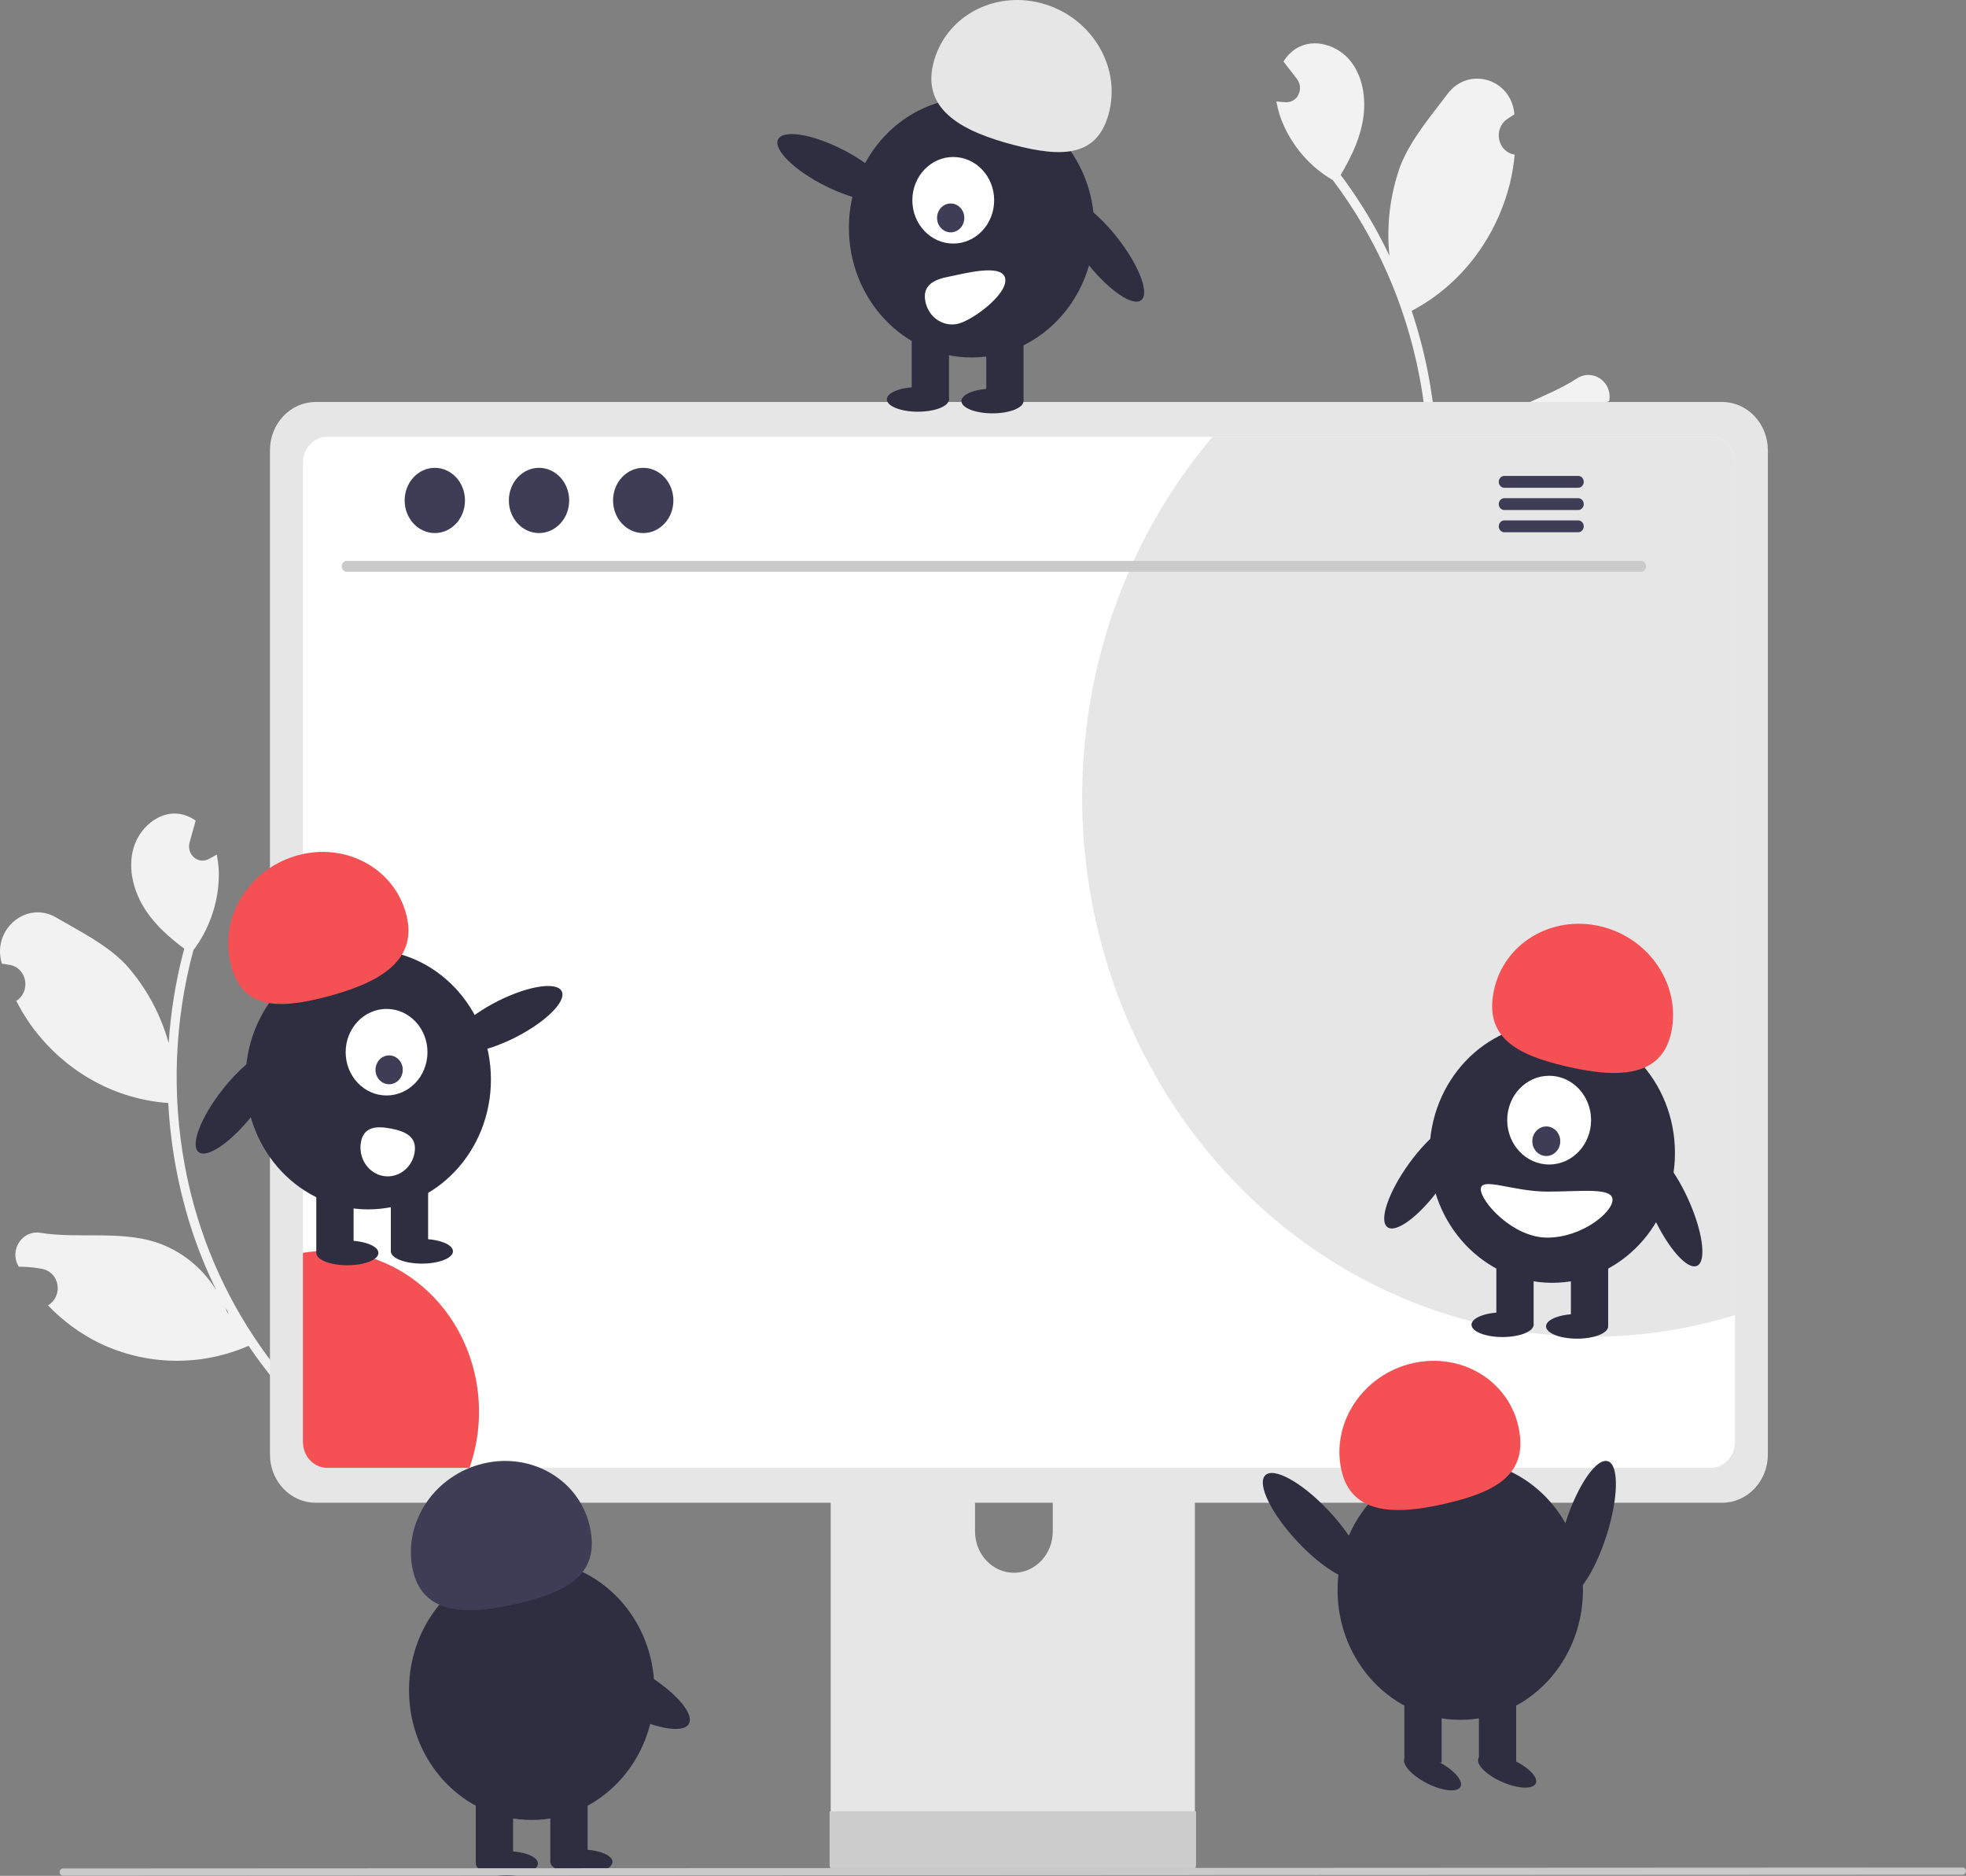 <svg width="651" height="621" viewBox="0 0 651 621" fill="none" xmlns="http://www.w3.org/2000/svg">
<rect x="0" y="0" width="651" height="621" fill="#808080" stroke="none"/>
<g clip-path="url(#clip0_643_2)">
<path d="M124.153 423.957C123.322 424.372 122.39 424.508 121.483 424.345C120.576 424.182 119.739 423.728 119.084 423.044C118.43 422.361 117.99 421.481 117.824 420.524C117.658 419.567 117.774 418.58 118.156 417.695C118.087 417.21 118.037 416.862 117.968 416.377C117.893 416.298 117.818 416.219 117.743 416.141C110.135 408.215 97.248 413.989 97.273 425.283C97.295 435.307 96.406 445.751 98.924 455.247C100.038 459.444 101.832 463.405 104.227 466.953C89.171 452.263 77.279 434.321 69.354 414.344C67.371 409.328 65.654 404.2 64.212 398.982C63.033 394.702 62.035 390.378 61.216 386.007C56.801 362.284 57.77 337.791 64.042 314.54C68.959 308.048 71.877 300.118 72.402 291.819C72.6 288.832 72.388 285.83 71.772 282.906C71.093 283.324 70.388 283.709 69.689 284.076C69.47 284.188 69.239 284.304 69.02 284.416L68.938 284.457C68.163 284.844 67.299 284.985 66.449 284.864C65.6 284.743 64.802 284.366 64.151 283.776C63.501 283.187 63.025 282.411 62.781 281.543C62.537 280.674 62.536 279.749 62.778 278.88C62.929 278.339 63.08 277.798 63.231 277.257C63.456 276.426 63.698 275.602 63.923 274.771C63.954 274.688 63.98 274.603 64.002 274.516C64.263 273.566 64.529 272.629 64.791 271.679C63.16 270.493 61.292 269.721 59.333 269.423C52.574 268.46 46.002 274.101 44.133 281.03C42.251 287.965 44.389 295.581 48.32 301.469C51.682 306.51 56.239 310.481 61.017 314.062C60.88 314.591 60.726 315.113 60.589 315.642C58.099 325.343 56.513 335.278 55.855 345.306C53.142 335.597 48.289 326.707 41.694 319.369C35.292 312.643 26.609 308.433 18.567 303.726C8.909 298.073 -2.597 307.489 0.52 318.69C0.551 318.798 0.581 318.907 0.612 319.015C1.578 319.136 2.538 319.292 3.494 319.485C4.697 319.734 5.801 320.362 6.661 321.286C7.521 322.209 8.098 323.387 8.314 324.663C8.531 325.939 8.379 327.255 7.876 328.437C7.374 329.62 6.546 330.615 5.5 331.291L5.393 331.361C6.849 334.217 8.508 336.953 10.355 339.543C15.588 346.743 22.171 352.721 29.691 357.103C37.211 361.486 45.505 364.178 54.055 365.01C54.613 365.057 55.159 365.108 55.712 365.142C56.44 378.733 58.836 392.167 62.84 405.105C65.225 412.728 68.188 420.135 71.702 427.253L71.563 427.007C66.812 419.465 59.745 413.889 51.557 411.219C39.441 407.369 25.558 410.116 13.339 408.118C7.457 407.156 3.003 413.728 6.09 419.11C6.139 419.196 6.188 419.282 6.238 419.368C7.936 419.351 9.632 419.447 11.318 419.654C12.284 419.775 13.245 419.932 14.201 420.124C15.404 420.373 16.508 421.001 17.368 421.925C18.228 422.848 18.804 424.026 19.021 425.302C19.238 426.578 19.085 427.894 18.583 429.077C18.081 430.259 17.253 431.254 16.207 431.931L16.099 432C16.022 432.049 15.956 432.093 15.879 432.141C20.83 437.305 26.585 441.529 32.892 444.627C40.633 448.331 49.007 450.323 57.502 450.481C65.997 450.64 74.433 448.961 82.293 445.549L82.305 445.543C88.297 454.383 95.141 462.54 102.728 469.884L135.593 455.357C135.558 454.918 135.506 454.473 135.46 454.04C132.498 455.587 129.368 456.744 126.14 457.486C127.328 453.244 128.506 448.977 129.694 444.734C129.725 444.651 129.751 444.566 129.773 444.48C130.37 442.313 130.983 440.154 131.58 437.988L131.58 437.986C129.684 432.992 127.189 428.277 124.155 423.957L124.153 423.957ZM55.58 362.287L55.588 362.255L55.59 362.312L55.58 362.287ZM75.725 434.914L75.176 434.367C74.996 433.875 74.804 433.389 74.596 432.896C74.541 432.759 74.464 432.633 74.409 432.496C74.855 433.308 75.289 434.126 75.746 434.934L75.725 434.914Z" fill="#F2F2F2"/>
<path d="M425.736 185.076C424.511 190.299 423.928 195.668 423.999 201.048L424 201.051C425.34 202.806 426.694 204.548 428.034 206.303C428.086 206.374 428.141 206.442 428.2 206.506C430.843 209.936 433.485 213.392 436.128 216.822C432.879 217.454 429.569 217.663 426.272 217.443C426.387 217.862 426.502 218.294 426.63 218.713H462.249C466.572 208.843 469.913 198.525 472.219 187.925H472.232C480.728 187.868 489.124 185.977 496.904 182.366C504.684 178.755 511.685 173.502 517.477 166.928C522.166 161.497 525.936 155.253 528.622 148.469C528.533 148.455 528.457 148.442 528.367 148.428L528.243 148.408C527.031 148.211 525.905 147.631 525.01 146.744C524.115 145.857 523.495 144.706 523.23 143.44C522.965 142.174 523.067 140.853 523.524 139.649C523.981 138.446 524.771 137.417 525.79 136.697C526.601 136.13 527.43 135.593 528.278 135.087C529.758 134.209 531.289 133.428 532.861 132.751C532.876 132.652 532.89 132.552 532.904 132.453C533.79 126.228 527.285 121.981 522.208 125.267C511.662 132.094 497.851 135.222 488.076 143.716C481.494 149.518 477.007 157.545 475.373 166.442L475.334 166.725C475.981 158.725 476.016 150.682 475.437 142.676C474.414 129.106 471.728 115.733 467.445 102.896C467.943 102.639 468.428 102.369 468.926 102.099C476.51 97.844 483.182 91.977 488.523 84.867C493.863 77.756 497.758 69.556 499.961 60.779C500.722 57.635 501.255 54.434 501.557 51.205L501.433 51.185C500.222 50.987 499.095 50.407 498.2 49.521C497.305 48.634 496.685 47.482 496.42 46.217C496.155 44.951 496.257 43.63 496.714 42.426C497.171 41.223 497.961 40.194 498.98 39.474C499.791 38.907 500.62 38.37 501.468 37.864C501.457 37.752 501.445 37.639 501.434 37.527C500.227 25.921 486.178 21.925 479.327 31.081C473.624 38.703 467.147 46.129 463.691 54.946C460.282 64.406 459.045 74.588 460.081 84.653C455.818 75.668 450.733 67.148 444.899 59.212C444.58 58.78 444.248 58.362 443.929 57.93C447.031 52.677 449.788 47.154 451.052 41.132C452.533 34.097 451.729 26.197 447.465 20.566C443.214 14.935 435.094 12.41 429.209 16.056C427.509 17.13 426.068 18.604 424.996 20.364C425.583 21.133 426.17 21.89 426.757 22.659C426.809 22.73 426.864 22.798 426.923 22.862C427.434 23.537 427.957 24.199 428.468 24.874C428.805 25.311 429.141 25.748 429.478 26.186C430.017 26.89 430.354 27.744 430.445 28.644C430.537 29.545 430.381 30.455 429.995 31.264C429.61 32.074 429.011 32.748 428.272 33.205C427.532 33.663 426.683 33.885 425.828 33.844L425.736 33.84C425.493 33.826 425.238 33.813 424.996 33.799C424.217 33.745 423.425 33.678 422.646 33.57C423.144 36.518 424.043 39.374 425.315 42.05C428.825 49.493 434.408 55.62 441.311 59.604C455.575 78.499 465.397 100.703 469.972 124.393C470.815 128.754 471.47 133.152 471.939 137.585C472.51 142.988 472.796 148.42 472.794 153.857C472.765 175.521 468.333 196.926 459.797 216.62C460.713 212.369 460.925 207.983 460.423 203.657C459.284 193.868 454.657 184.595 451.023 175.337C446.928 164.906 432.932 164.834 428.803 175.25C428.762 175.353 428.721 175.456 428.681 175.56C428.794 176.035 428.875 176.377 428.988 176.852C429.663 177.513 430.131 178.377 430.326 179.327C430.522 180.278 430.436 181.269 430.082 182.166C429.727 183.064 429.12 183.824 428.343 184.345C427.565 184.865 426.656 185.12 425.737 185.075L425.736 185.076ZM466.526 100.235L466.507 100.182L466.526 100.208V100.235ZM474.403 175.462C474.53 174.53 474.632 173.598 474.747 172.667C474.747 172.815 474.722 172.964 474.722 173.112C474.709 173.652 474.709 174.179 474.722 174.706L474.415 175.435L474.403 175.462Z" fill="#F2F2F2"/>
<path d="M389.85 417.228H280.879C279.337 417.23 277.86 417.88 276.771 419.034C275.682 420.189 275.072 421.753 275.073 423.384V605.459H395.671V423.384C395.671 422.575 395.521 421.774 395.229 421.027C394.936 420.28 394.507 419.601 393.967 419.03C393.426 418.458 392.785 418.004 392.078 417.695C391.372 417.386 390.615 417.227 389.85 417.228ZM335.731 520.68C332.323 520.663 329.06 519.224 326.65 516.675C324.24 514.127 322.879 510.675 322.863 507.07V486.069C322.863 482.46 324.219 478.998 326.632 476.446C329.045 473.893 332.318 472.459 335.731 472.459C339.144 472.459 342.417 473.893 344.83 476.446C347.243 478.998 348.599 482.46 348.599 486.069V507.07C348.583 510.675 347.222 514.127 344.812 516.675C342.403 519.224 339.139 520.663 335.731 520.68Z" fill="#E6E6E6"/>
<path d="M274.699 599.635V617.202C274.701 618.112 275.044 618.984 275.652 619.628C276.261 620.271 277.086 620.634 277.946 620.636H392.798C393.658 620.631 394.481 620.268 395.089 619.625C395.697 618.982 396.04 618.111 396.045 617.202V599.635L274.699 599.635Z" fill="#CCCCCC"/>
<path d="M570.298 133.079H104.487C100.485 133.086 96.648 134.77 93.819 137.763C90.989 140.757 89.396 144.814 89.39 149.047V481.514C89.394 485.748 90.985 489.807 93.816 492.801C96.646 495.794 100.484 497.478 104.487 497.482H570.298C574.301 497.478 578.139 495.794 580.969 492.801C583.8 489.807 585.391 485.748 585.395 481.514V149.047C585.389 144.814 583.796 140.757 580.966 137.763C578.136 134.77 574.3 133.086 570.298 133.079Z" fill="#E6E6E6"/>
<path d="M566.408 144.608H108.38C106.237 144.614 104.183 145.518 102.669 147.123C101.155 148.728 100.305 150.902 100.305 153.169V477.393C100.307 479.657 101.159 481.828 102.673 483.43C104.187 485.031 106.239 485.932 108.38 485.934H566.408C568.549 485.932 570.602 485.031 572.116 483.43C573.63 481.828 574.481 479.657 574.484 477.393V153.169C574.483 150.902 573.633 148.728 572.119 147.123C570.605 145.518 568.552 144.614 566.408 144.608Z" fill="white"/>
<path d="M158.618 467.348C158.628 473.694 157.559 479.99 155.462 485.936H108.379C106.238 485.932 104.187 485.031 102.674 483.431C101.16 481.83 100.308 479.66 100.305 477.396V414.76C102.935 414.31 105.596 414.084 108.261 414.085C114.874 414.085 121.423 415.462 127.532 418.139C133.642 420.815 139.194 424.738 143.87 429.684C148.546 434.63 152.255 440.502 154.786 446.964C157.316 453.427 158.619 460.353 158.618 467.348Z" fill="#F55053"/>
<path d="M574.483 153.17V435.374C539.241 446.24 501.611 444.664 467.291 430.887C432.971 417.109 403.83 391.88 384.279 359.018C364.728 326.156 355.832 287.451 358.938 248.764C362.044 210.076 376.983 173.513 401.493 144.608H566.408C568.551 144.614 570.605 145.518 572.119 147.123C573.633 148.728 574.483 150.902 574.483 153.17Z" fill="#E6E6E6"/>
<path d="M543.385 189.284H114.807C114.361 189.274 113.937 189.079 113.625 188.742C113.313 188.405 113.139 187.953 113.139 187.481C113.139 187.01 113.313 186.557 113.625 186.22C113.937 185.883 114.361 185.689 114.807 185.678H543.385C543.831 185.689 544.255 185.883 544.567 186.22C544.879 186.557 545.053 187.01 545.053 187.481C545.053 187.953 544.879 188.405 544.567 188.742C544.255 189.079 543.831 189.274 543.385 189.284Z" fill="#CACACA"/>
<path d="M143.981 176.474C149.498 176.474 153.97 171.639 153.97 165.674C153.97 159.71 149.498 154.875 143.981 154.875C138.465 154.875 133.993 159.71 133.993 165.674C133.993 171.639 138.465 176.474 143.981 176.474Z" fill="#3F3D56"/>
<path d="M178.485 176.474C184.002 176.474 188.473 171.639 188.473 165.674C188.473 159.71 184.002 154.875 178.485 154.875C172.969 154.875 168.497 159.71 168.497 165.674C168.497 171.639 172.969 176.474 178.485 176.474Z" fill="#3F3D56"/>
<path d="M212.99 176.474C218.507 176.474 222.978 171.639 222.978 165.674C222.978 159.71 218.507 154.875 212.99 154.875C207.474 154.875 203.002 159.71 203.002 165.674C203.002 171.639 207.474 176.474 212.99 176.474Z" fill="#3F3D56"/>
<path d="M522.61 157.551H498.1C497.614 157.562 497.151 157.773 496.811 158.14C496.471 158.507 496.28 159 496.28 159.514C496.28 160.028 496.471 160.522 496.811 160.889C497.151 161.256 497.614 161.467 498.1 161.477H522.61C523.096 161.467 523.558 161.256 523.899 160.889C524.239 160.522 524.429 160.028 524.429 159.514C524.429 159 524.239 158.507 523.899 158.14C523.558 157.773 523.096 157.562 522.61 157.551Z" fill="#3F3D56"/>
<path d="M522.61 164.92H498.1C497.614 164.93 497.151 165.141 496.811 165.508C496.471 165.875 496.28 166.369 496.28 166.883C496.28 167.397 496.471 167.89 496.811 168.257C497.151 168.624 497.614 168.835 498.1 168.846H522.61C523.096 168.835 523.558 168.624 523.899 168.257C524.239 167.89 524.429 167.397 524.429 166.883C524.429 166.369 524.239 165.875 523.899 165.508C523.558 165.141 523.096 164.93 522.61 164.92Z" fill="#3F3D56"/>
<path d="M522.61 172.278H498.1C497.614 172.289 497.151 172.5 496.811 172.867C496.471 173.234 496.28 173.727 496.28 174.241C496.28 174.755 496.471 175.249 496.811 175.616C497.151 175.983 497.614 176.194 498.1 176.204H522.61C523.096 176.194 523.558 175.983 523.899 175.616C524.239 175.249 524.429 174.755 524.429 174.241C524.429 173.727 524.239 173.234 523.899 172.867C523.558 172.5 523.096 172.289 522.61 172.278Z" fill="#3F3D56"/>
<path d="M294.316 64.638C295.825 61.272 288.831 54.421 278.694 49.336C268.557 44.25 259.115 42.856 257.606 46.222C256.097 49.588 263.091 56.44 273.228 61.525C283.365 66.61 292.807 68.004 294.316 64.638Z" fill="#2F2E41"/>
<path d="M377.978 99.307C380.679 96.915 377.029 87.6 369.827 78.502C362.624 69.403 354.596 63.966 351.896 66.357C349.195 68.749 352.845 78.063 360.047 87.162C367.25 96.261 375.278 101.698 377.978 99.307Z" fill="#2F2E41"/>
<path d="M321.723 118.344C344.162 118.344 362.353 99.104 362.353 75.37C362.353 51.637 344.162 32.397 321.723 32.397C299.284 32.397 281.094 51.637 281.094 75.37C281.094 99.104 299.284 118.344 321.723 118.344Z" fill="#2F2E41"/>
<path d="M338.92 109.096H326.577V132.487H338.92V109.096Z" fill="#2F2E41"/>
<path d="M314.234 109.096H301.891V132.487H314.234V109.096Z" fill="#2F2E41"/>
<path d="M328.634 136.839C334.314 136.839 338.92 135.012 338.92 132.759C338.92 130.506 334.314 128.679 328.634 128.679C322.953 128.679 318.348 130.506 318.348 132.759C318.348 135.012 322.953 136.839 328.634 136.839Z" fill="#2F2E41"/>
<path d="M303.948 136.295C309.629 136.295 314.234 134.468 314.234 132.215C314.234 129.962 309.629 128.135 303.948 128.135C298.267 128.135 293.662 129.962 293.662 132.215C293.662 134.468 298.267 136.295 303.948 136.295Z" fill="#2F2E41"/>
<path d="M308.965 21.351C312.593 5.898 328.607 -3.196 344.734 1.039C360.86 5.275 370.993 21.235 367.365 36.689C363.737 52.142 351.701 52.192 335.574 47.957C319.448 43.721 305.337 36.804 308.965 21.351Z" fill="#E6E6E6"/>
<path d="M315.648 80.63C323.13 80.63 329.194 74.215 329.194 66.302C329.194 58.39 323.13 51.975 315.648 51.975C308.167 51.975 302.103 58.39 302.103 66.302C302.103 74.215 308.167 80.63 315.648 80.63Z" fill="white"/>
<path d="M314.799 76.919C317.292 76.919 319.314 74.781 319.314 72.143C319.314 69.505 317.292 67.367 314.799 67.367C312.305 67.367 310.283 69.505 310.283 72.143C310.283 74.781 312.305 76.919 314.799 76.919Z" fill="#3F3D56"/>
<path d="M332.861 92.242C333.754 97.432 321.786 106.316 316.879 107.261C314.523 107.714 312.092 107.159 310.123 105.718C308.153 104.276 306.806 102.066 306.377 99.574L306.374 99.556C305.485 94.365 309.28 92.528 314.187 91.588C319.095 90.649 331.972 87.052 332.861 92.242Z" fill="white"/>
<path d="M476.782 393.275C483.619 383.866 486.898 374.399 484.106 372.128C481.313 369.858 473.507 375.645 466.669 385.053C459.832 394.462 456.553 403.93 459.345 406.2C462.138 408.47 469.945 402.683 476.782 393.275Z" fill="#2F2E41"/>
<path d="M513.996 424.676C536.435 424.676 554.625 405.436 554.625 381.703C554.625 357.969 536.435 338.729 513.996 338.729C491.557 338.729 473.366 357.969 473.366 381.703C473.366 405.436 491.557 424.676 513.996 424.676Z" fill="#2F2E41"/>
<path d="M532.511 415.429H520.168V438.819H532.511V415.429Z" fill="#2F2E41"/>
<path d="M507.825 415.429H495.481V438.819H507.825V415.429Z" fill="#2F2E41"/>
<path d="M522.224 443.171C527.905 443.171 532.51 441.344 532.51 439.091C532.51 436.838 527.905 435.011 522.224 435.011C516.544 435.011 511.938 436.838 511.938 439.091C511.938 441.344 516.544 443.171 522.224 443.171Z" fill="#2F2E41"/>
<path d="M497.539 442.627C503.22 442.627 507.825 440.801 507.825 438.547C507.825 436.294 503.22 434.468 497.539 434.468C491.858 434.468 487.253 436.294 487.253 438.547C487.253 440.801 491.858 442.627 497.539 442.627Z" fill="#2F2E41"/>
<path d="M512.967 385.51C520.636 385.51 526.853 378.935 526.853 370.823C526.853 362.712 520.636 356.136 512.967 356.136C505.298 356.136 499.081 362.712 499.081 370.823C499.081 378.935 505.298 385.51 512.967 385.51Z" fill="white"/>
<path d="M512.024 382.704C514.581 382.704 516.653 380.512 516.653 377.808C516.653 375.104 514.581 372.912 512.024 372.912C509.468 372.912 507.396 375.104 507.396 377.808C507.396 380.512 509.468 382.704 512.024 382.704Z" fill="#3F3D56"/>
<path d="M553.408 341.738C556.689 326.198 546.202 310.496 529.985 306.666C513.768 302.836 497.962 312.329 494.682 327.868C491.401 343.408 502.149 349.14 518.365 352.97C534.582 356.8 550.128 357.278 553.408 341.738Z" fill="#F55053"/>
<path d="M562.019 419.013C565.188 417.388 563.788 407.414 558.893 396.737C553.997 386.059 547.459 378.721 544.29 380.346C541.121 381.972 542.52 391.946 547.416 402.623C552.312 413.301 558.85 420.639 562.019 419.013Z" fill="#2F2E41"/>
<path d="M533.953 397.206C533.953 401.412 523.714 409.717 512.352 409.717C500.991 409.717 490.338 397.876 490.338 393.67C490.338 389.464 500.991 394.486 512.352 394.486C523.714 394.486 533.953 393 533.953 397.206Z" fill="white"/>
<path d="M483.536 569.361C505.975 569.361 524.165 550.121 524.165 526.387C524.165 502.653 505.975 483.413 483.536 483.413C461.097 483.413 442.906 502.653 442.906 526.387C442.906 550.121 461.097 569.361 483.536 569.361Z" fill="#2F2E41"/>
<path d="M477.365 560.113H465.021V583.504H477.365V560.113Z" fill="#2F2E41"/>
<path d="M502.051 560.113H489.708V583.504H502.051V560.113Z" fill="#2F2E41"/>
<path d="M483.665 591.415C484.575 589.377 481.148 585.646 476.011 583.08C470.874 580.515 465.973 580.087 465.063 582.124C464.153 584.161 467.58 587.893 472.717 590.459C477.854 593.024 482.756 593.452 483.665 591.415Z" fill="#2F2E41"/>
<path d="M508.583 590.311C509.383 588.223 505.764 584.701 500.499 582.444C495.234 580.188 490.317 580.051 489.517 582.139C488.717 584.228 492.336 587.75 497.601 590.007C502.866 592.263 507.783 592.4 508.583 590.311Z" fill="#2F2E41"/>
<path d="M444.124 486.423C440.843 470.883 451.33 455.18 467.547 451.35C483.764 447.52 499.57 457.013 502.851 472.553C506.131 488.093 495.384 493.824 479.167 497.654C462.95 501.484 447.405 501.963 444.124 486.423Z" fill="#F55053"/>
<path d="M531.833 508.748C535.889 496.3 536.182 485.117 532.487 483.77C528.793 482.423 522.509 491.423 518.453 503.871C514.397 516.319 514.105 527.502 517.799 528.849C521.494 530.196 527.777 521.196 531.833 508.748Z" fill="#2F2E41"/>
<path d="M450.787 522.176C453.552 519.254 448.66 509.336 439.861 500.022C431.062 490.708 421.688 485.526 418.923 488.448C416.159 491.369 421.051 501.288 429.85 510.602C438.649 519.916 448.023 525.098 450.787 522.176Z" fill="#2F2E41"/>
<path d="M176.062 602.505C198.501 602.505 216.692 583.265 216.692 559.531C216.692 535.798 198.501 516.558 176.062 516.558C153.623 516.558 135.433 535.798 135.433 559.531C135.433 583.265 153.623 602.505 176.062 602.505Z" fill="#2F2E41"/>
<path d="M169.891 593.257H157.548V616.648H169.891V593.257Z" fill="#2F2E41"/>
<path d="M194.578 593.257H182.234V616.648H194.578V593.257Z" fill="#2F2E41"/>
<path d="M167.834 621C173.515 621 178.12 619.173 178.12 616.92C178.12 614.667 173.515 612.841 167.834 612.841C162.153 612.841 157.548 614.667 157.548 616.92C157.548 619.173 162.153 621 167.834 621Z" fill="#2F2E41"/>
<path d="M192.52 620.456C198.201 620.456 202.806 618.629 202.806 616.376C202.806 614.123 198.201 612.296 192.52 612.296C186.84 612.296 182.234 614.123 182.234 616.376C182.234 618.629 186.84 620.456 192.52 620.456Z" fill="#2F2E41"/>
<path d="M136.65 519.567C133.37 504.027 143.857 488.325 160.074 484.495C176.291 480.665 192.097 490.158 195.377 505.697C198.658 521.237 187.91 526.969 171.693 530.799C155.476 534.629 139.931 535.107 136.65 519.567Z" fill="#3F3D56"/>
<path d="M228.16 570.558C229.987 566.904 222.548 558.952 211.544 552.795C200.541 546.638 190.139 544.609 188.312 548.263C186.484 551.917 193.923 559.869 204.927 566.026C215.931 572.183 226.332 574.212 228.16 570.558Z" fill="#2F2E41"/>
<path d="M170.425 343.552C180.562 338.466 187.557 331.615 186.047 328.249C184.538 324.883 175.097 326.277 164.959 331.362C154.822 336.448 147.828 343.299 149.337 346.665C150.847 350.031 160.288 348.637 170.425 343.552Z" fill="#2F2E41"/>
<path d="M83.605 369.189C90.808 360.09 94.457 350.776 91.757 348.384C89.056 345.993 81.028 351.43 73.826 360.529C66.623 369.627 62.973 378.942 65.674 381.334C68.374 383.725 76.403 378.288 83.605 369.189Z" fill="#2F2E41"/>
<path d="M121.93 400.371C144.369 400.371 162.56 381.131 162.56 357.397C162.56 333.664 144.369 314.424 121.93 314.424C99.491 314.424 81.301 333.664 81.301 357.397C81.301 381.131 99.491 400.371 121.93 400.371Z" fill="#2F2E41"/>
<path d="M117.077 391.123H104.733V414.514H117.077V391.123Z" fill="#2F2E41"/>
<path d="M141.762 391.123H129.419V414.514H141.762V391.123Z" fill="#2F2E41"/>
<path d="M115.019 418.866C120.7 418.866 125.305 417.039 125.305 414.786C125.305 412.533 120.7 410.706 115.019 410.706C109.339 410.706 104.733 412.533 104.733 414.786C104.733 417.039 109.339 418.866 115.019 418.866Z" fill="#2F2E41"/>
<path d="M139.705 418.322C145.386 418.322 149.991 416.495 149.991 414.242C149.991 411.989 145.386 410.162 139.705 410.162C134.024 410.162 129.419 411.989 129.419 414.242C129.419 416.495 134.024 418.322 139.705 418.322Z" fill="#2F2E41"/>
<path d="M134.687 303.378C131.06 287.925 115.045 278.831 98.919 283.066C82.792 287.302 72.66 303.262 76.288 318.716C79.916 334.169 91.952 334.219 108.079 329.984C124.205 325.748 138.315 318.831 134.687 303.378Z" fill="#F55053"/>
<path d="M128.004 362.657C135.485 362.657 141.55 356.242 141.55 348.329C141.55 340.417 135.485 334.002 128.004 334.002C120.523 334.002 114.458 340.417 114.458 348.329C114.458 356.242 120.523 362.657 128.004 362.657Z" fill="white"/>
<path d="M128.854 358.946C131.348 358.946 133.369 356.808 133.369 354.17C133.369 351.532 131.348 349.394 128.854 349.394C126.36 349.394 124.339 351.532 124.339 354.17C124.339 356.808 126.36 358.946 128.854 358.946Z" fill="#3F3D56"/>
<path d="M119.506 378.18C119.294 379.414 119.313 380.68 119.564 381.906C119.814 383.132 120.29 384.294 120.965 385.326C121.64 386.357 122.5 387.238 123.497 387.918C124.493 388.597 125.607 389.063 126.774 389.288C127.94 389.512 129.137 389.492 130.297 389.227C131.456 388.962 132.554 388.459 133.53 387.745C134.505 387.031 135.338 386.121 135.98 385.067C136.623 384.013 137.063 382.835 137.276 381.601L137.279 381.583C138.167 376.392 134.373 374.555 129.465 373.615C124.557 372.676 120.395 372.989 119.506 378.18Z" fill="white"/>
<path d="M649.877 620.629L20.868 620.936C20.72 620.936 20.574 620.906 20.437 620.846C20.3 620.787 20.176 620.699 20.071 620.589C19.967 620.479 19.884 620.347 19.827 620.203C19.77 620.059 19.741 619.904 19.741 619.748C19.741 619.591 19.77 619.437 19.827 619.292C19.884 619.148 19.967 619.017 20.071 618.906C20.176 618.796 20.3 618.708 20.437 618.649C20.574 618.589 20.72 618.559 20.868 618.56L649.877 618.253C650.174 618.254 650.459 618.379 650.669 618.602C650.879 618.825 650.997 619.126 650.997 619.441C650.997 619.755 650.879 620.057 650.669 620.28C650.459 620.503 650.174 620.628 649.877 620.629Z" fill="#CACACA"/>
</g>
<defs>
<clipPath id="clip0_643_2">
<rect width="651" height="621" fill="white"/>
</clipPath>
</defs>
</svg>
